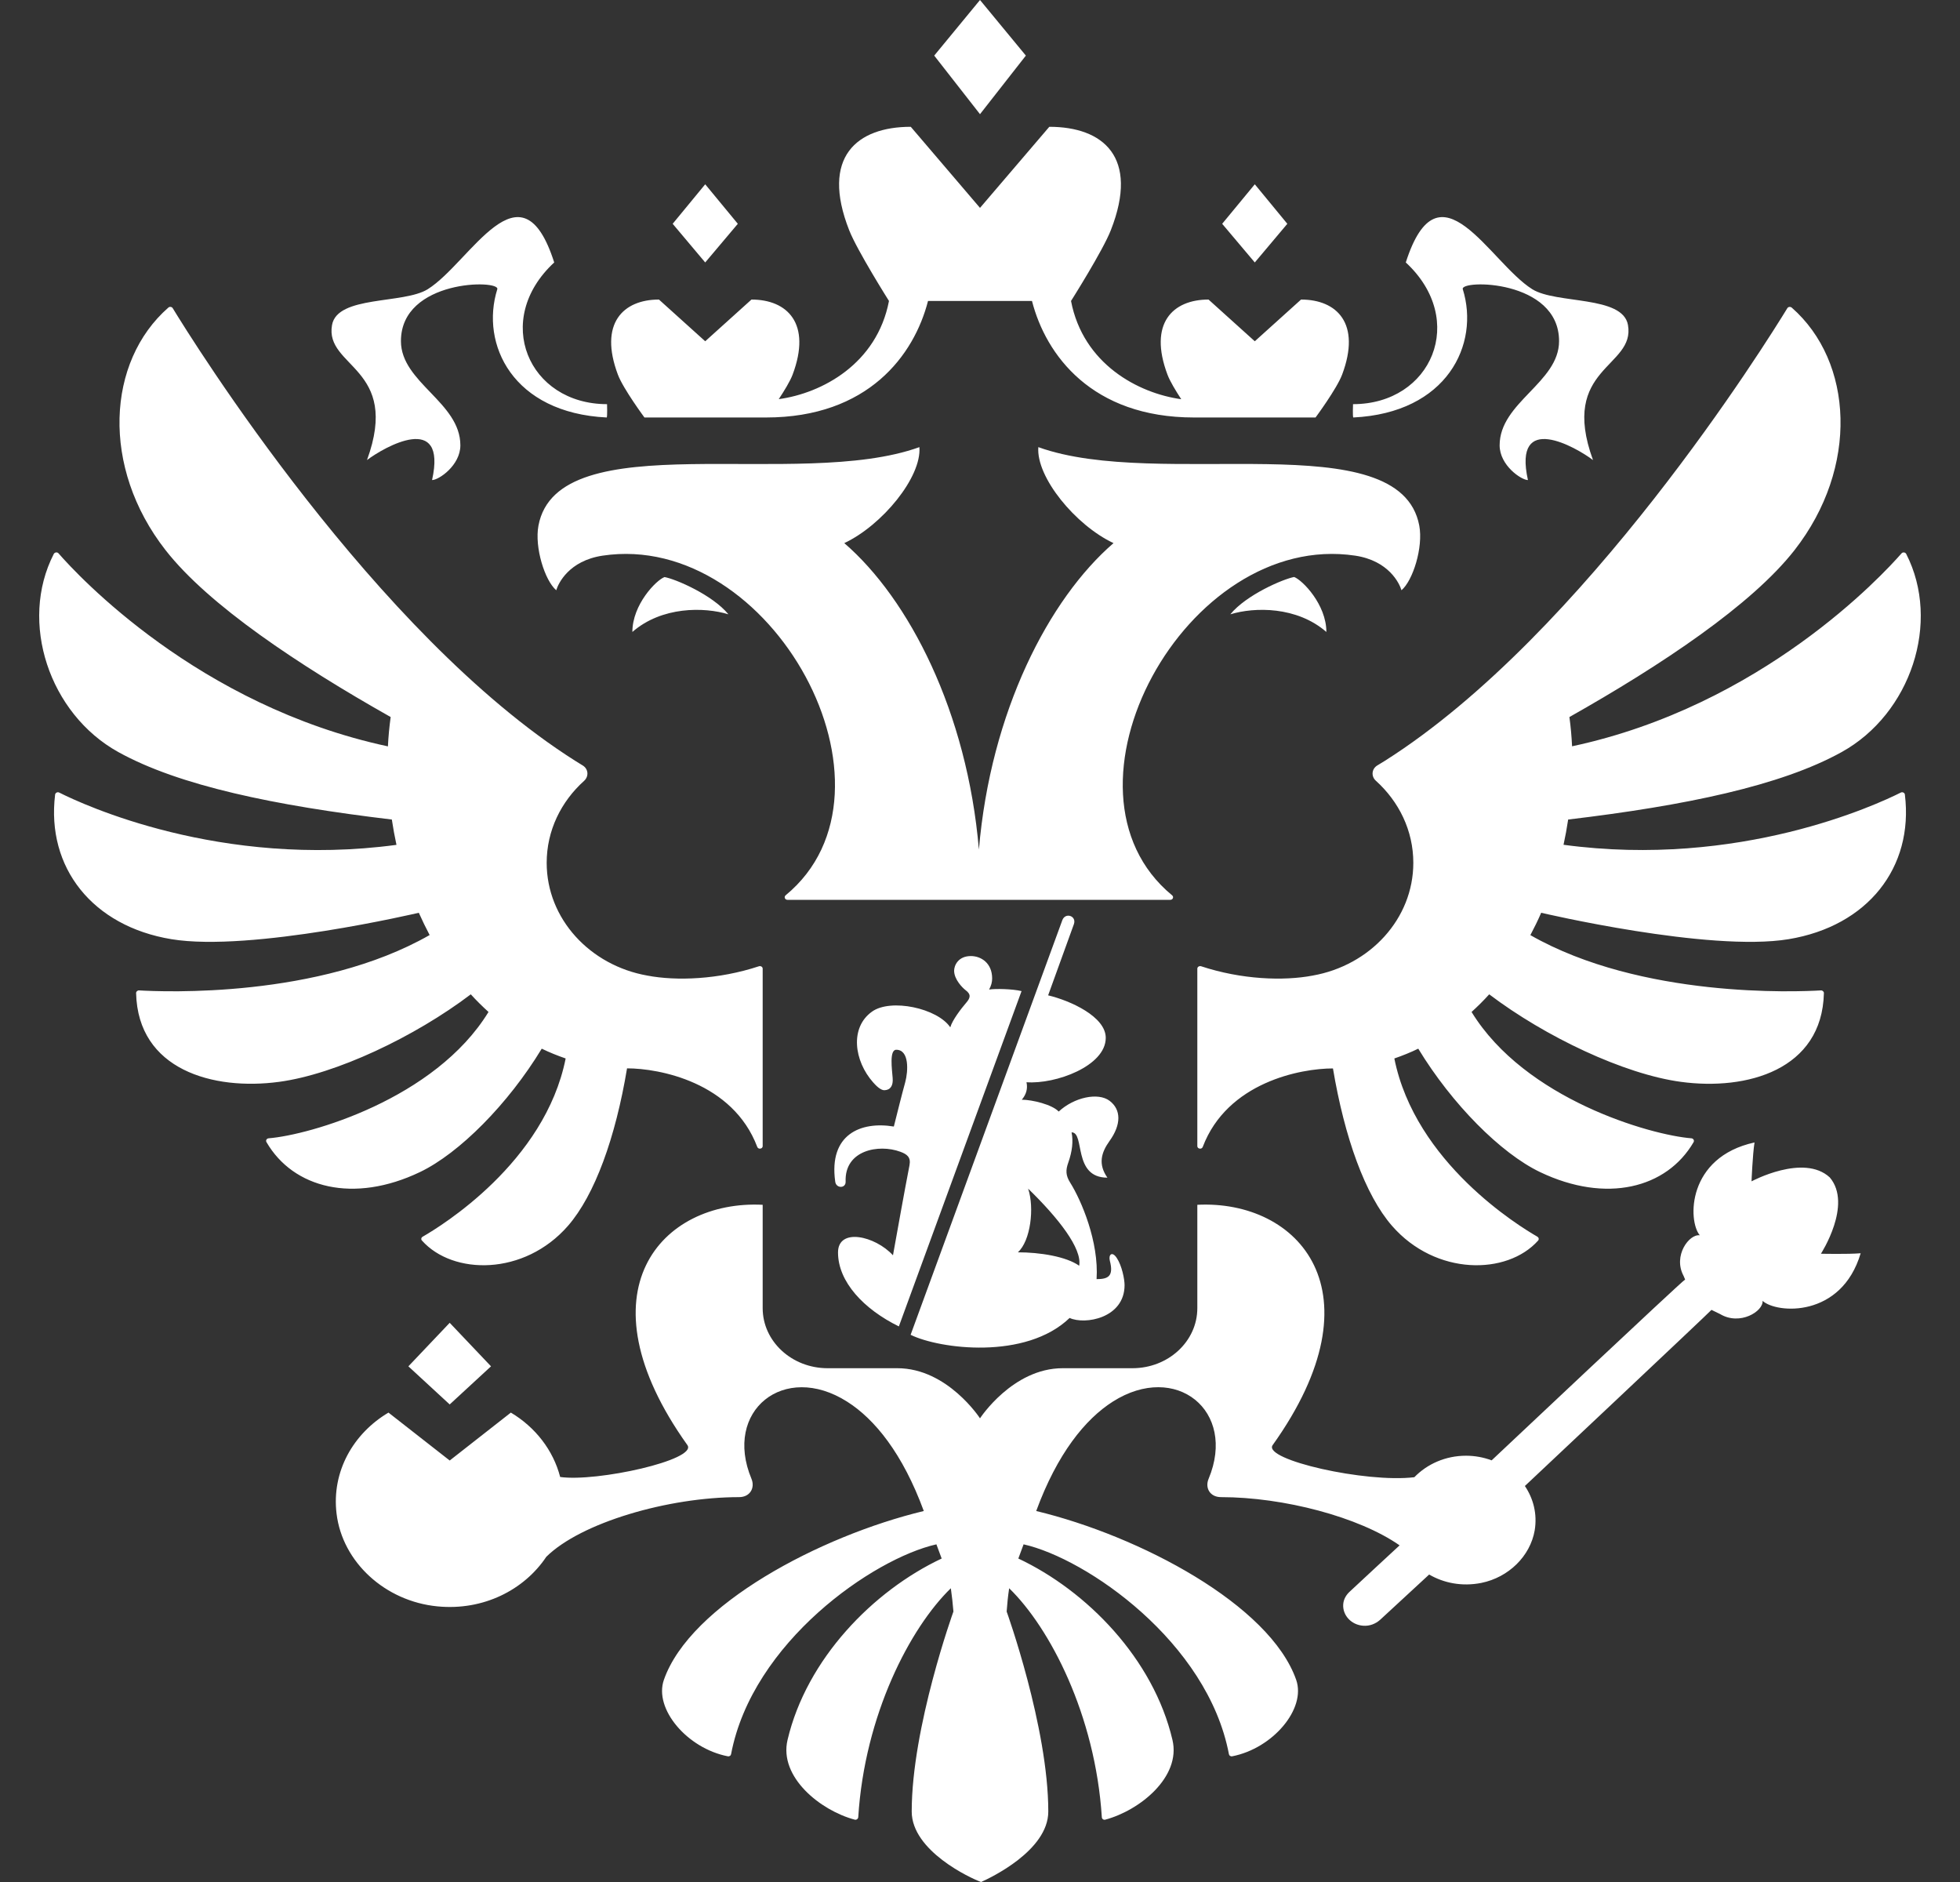<svg width="25" height="24" viewBox="0 0 25 24" fill="none" xmlns="http://www.w3.org/2000/svg">
<rect x="0" y="0" width="25" height="24" fill="#333333" stroke="none"/>
<path fill-rule="evenodd" clip-rule="evenodd" d="M8.066 8.059C8.441 7.732 8.981 7.739 9.291 7.834C9.088 7.586 8.615 7.383 8.476 7.359C8.37 7.398 8.066 7.709 8.066 8.059L8.066 8.059ZM6.868 6.703C7.115 5.389 10.183 6.26 11.727 5.702C11.757 6.085 11.252 6.699 10.769 6.926C11.595 7.639 12.336 9.077 12.486 10.834C12.635 9.077 13.377 7.639 14.203 6.926C13.719 6.699 13.214 6.085 13.244 5.702C14.789 6.26 17.856 5.389 18.103 6.703C18.155 6.981 18.021 7.405 17.876 7.527C17.85 7.439 17.714 7.151 17.287 7.086C15.125 6.761 13.321 10.076 14.95 11.417C14.975 11.437 14.961 11.475 14.927 11.475H10.044C10.011 11.475 9.997 11.437 10.021 11.417C11.65 10.076 9.846 6.761 7.685 7.086C7.257 7.151 7.121 7.439 7.095 7.527C6.95 7.405 6.816 6.981 6.868 6.703V6.703ZM6.343 3.688C6.381 3.564 5.114 3.56 5.114 4.35C5.114 4.879 5.872 5.13 5.872 5.679C5.872 5.935 5.596 6.122 5.511 6.122C5.706 5.241 4.899 5.702 4.681 5.867C5.114 4.681 4.139 4.689 4.235 4.145C4.302 3.765 5.149 3.88 5.456 3.688C6.001 3.347 6.645 2.019 7.069 3.347C6.278 4.078 6.738 5.154 7.743 5.154C7.743 5.154 7.748 5.312 7.739 5.324C6.541 5.266 6.123 4.39 6.343 3.688H6.343ZM20.319 5.867C20.101 5.702 19.294 5.241 19.489 6.122C19.405 6.122 19.128 5.935 19.128 5.679C19.128 5.13 19.886 4.879 19.886 4.35C19.886 3.56 18.619 3.564 18.658 3.688C18.877 4.39 18.459 5.266 17.261 5.324C17.252 5.312 17.258 5.154 17.258 5.154C18.262 5.154 18.722 4.078 17.931 3.347C18.356 2.019 19 3.347 19.544 3.688C19.851 3.88 20.699 3.765 20.765 4.145C20.861 4.689 19.886 4.681 20.319 5.867H20.319ZM16.918 8.059C16.542 7.732 16.003 7.739 15.693 7.834C15.895 7.586 16.369 7.383 16.507 7.358C16.613 7.398 16.918 7.709 16.918 8.059L16.918 8.059ZM11.916 0.709L12.5 0L13.085 0.709L12.5 1.456L11.916 0.709H11.916ZM8.58 2.854L8.995 2.35L9.411 2.854L8.995 3.347L8.58 2.854V2.854ZM5.209 17.424L5.736 16.869L6.263 17.424L5.736 17.91L5.209 17.424V17.424ZM15.589 2.854L16.005 2.35L16.42 2.854L16.005 3.347L15.589 2.854H15.589ZM16.78 5.324H15.23C13.927 5.324 13.34 4.528 13.163 3.838H11.837C11.66 4.528 11.074 5.324 9.77 5.324H8.22C8.22 5.324 7.949 4.958 7.881 4.777C7.636 4.124 7.949 3.82 8.405 3.82L8.995 4.352L9.585 3.82C10.042 3.82 10.355 4.124 10.11 4.777C10.079 4.86 10.004 4.983 9.933 5.09C10.483 5.015 11.185 4.641 11.339 3.838C11.339 3.838 10.933 3.195 10.831 2.935C10.464 2 10.932 1.617 11.617 1.617L12.5 2.651L13.384 1.617C14.068 1.617 14.536 2 14.169 2.935C14.068 3.195 13.661 3.838 13.661 3.838C13.815 4.641 14.517 5.015 15.067 5.091C14.996 4.983 14.922 4.86 14.891 4.777C14.646 4.124 14.958 3.82 15.415 3.82L16.005 4.352L16.595 3.82C17.052 3.82 17.364 4.124 17.119 4.777C17.051 4.958 16.78 5.324 16.78 5.324L16.78 5.324ZM0.755 10.107C1.054 10.258 2.809 11.076 5.057 10.774C5.034 10.667 5.014 10.559 4.998 10.451C3.502 10.273 2.285 10.02 1.51 9.591C0.627 9.102 0.24 7.933 0.686 7.064C0.698 7.042 0.73 7.038 0.746 7.056C0.99 7.336 2.527 9 4.948 9.518C4.954 9.393 4.966 9.268 4.983 9.144C3.807 8.48 2.659 7.716 2.112 7.016C1.285 5.959 1.361 4.61 2.148 3.922C2.156 3.915 2.167 3.912 2.177 3.914C2.188 3.915 2.198 3.921 2.203 3.93C2.452 4.338 4.781 8.085 7.338 9.703C7.369 9.723 7.4 9.742 7.432 9.761C7.505 9.805 7.513 9.9 7.451 9.957C7.156 10.222 6.973 10.592 6.973 11.003C6.973 11.718 7.526 12.312 8.257 12.441C8.629 12.512 9.165 12.492 9.681 12.322C9.704 12.315 9.728 12.33 9.728 12.353V14.616C9.728 14.652 9.672 14.661 9.659 14.626C9.346 13.8 8.408 13.624 7.998 13.624C7.851 14.507 7.587 15.239 7.245 15.632C6.687 16.272 5.777 16.263 5.382 15.82C5.375 15.813 5.372 15.803 5.374 15.794C5.376 15.784 5.382 15.776 5.391 15.771C5.623 15.638 6.95 14.827 7.215 13.498C7.111 13.462 7.008 13.421 6.91 13.373C6.482 14.079 5.858 14.707 5.356 14.947C4.513 15.35 3.741 15.154 3.399 14.565C3.386 14.544 3.401 14.518 3.427 14.516C3.948 14.474 5.549 14.018 6.231 12.905C6.153 12.834 6.076 12.759 6.005 12.68C5.292 13.221 4.283 13.699 3.561 13.796C2.717 13.91 1.759 13.642 1.736 12.664C1.736 12.645 1.753 12.629 1.774 12.63C2.075 12.648 4.063 12.734 5.48 11.924C5.431 11.831 5.385 11.736 5.342 11.64C5.342 11.64 3.201 12.144 2.187 11.977C1.179 11.811 0.589 11.063 0.703 10.133C0.706 10.11 0.733 10.096 0.755 10.107L0.755 10.107ZM19.658 11.64C19.616 11.737 19.57 11.831 19.52 11.925C20.937 12.734 22.924 12.648 23.226 12.63C23.247 12.629 23.265 12.646 23.264 12.665C23.241 13.642 22.284 13.911 21.439 13.796C20.717 13.699 19.709 13.221 18.995 12.68C18.924 12.759 18.848 12.834 18.77 12.905C19.452 14.018 21.052 14.475 21.574 14.516C21.599 14.518 21.614 14.544 21.602 14.565C21.259 15.154 20.487 15.35 19.644 14.947C19.142 14.707 18.519 14.079 18.09 13.373C17.992 13.421 17.889 13.462 17.785 13.498C18.051 14.827 19.378 15.638 19.61 15.771C19.618 15.776 19.624 15.784 19.626 15.794C19.628 15.803 19.625 15.813 19.619 15.82C19.224 16.263 18.313 16.272 17.755 15.632C17.413 15.239 17.15 14.507 17.002 13.625C16.592 13.625 15.655 13.8 15.341 14.626C15.328 14.661 15.272 14.652 15.272 14.616V12.353C15.272 12.33 15.297 12.315 15.32 12.322C15.835 12.492 16.371 12.512 16.743 12.441C17.474 12.312 18.027 11.718 18.027 11.003C18.027 10.592 17.844 10.222 17.549 9.956C17.487 9.9 17.495 9.805 17.568 9.761C17.6 9.742 17.631 9.723 17.663 9.703C20.218 8.086 22.546 4.342 22.797 3.931C22.808 3.912 22.836 3.908 22.854 3.923C23.639 4.611 23.715 5.959 22.889 7.016C22.342 7.715 21.194 8.48 20.018 9.144C20.035 9.268 20.046 9.393 20.052 9.517C22.471 9 24.007 7.339 24.254 7.057C24.27 7.038 24.303 7.042 24.314 7.064C24.759 7.934 24.373 9.102 23.49 9.591C22.715 10.02 21.499 10.273 20.002 10.451C19.986 10.559 19.966 10.667 19.943 10.773C22.189 11.076 23.943 10.259 24.245 10.107C24.267 10.096 24.295 10.11 24.297 10.133C24.411 11.064 23.821 11.811 22.813 11.977C21.799 12.144 19.658 11.64 19.658 11.64V11.64ZM5.736 18.625L6.516 18.014C6.827 18.199 7.056 18.492 7.145 18.835C7.614 18.901 8.893 18.618 8.769 18.43C7.367 16.467 8.439 15.299 9.728 15.364V16.682C9.728 17.105 10.099 17.448 10.556 17.448H11.446C12.085 17.448 12.5 18.087 12.5 18.087C12.5 18.087 12.916 17.448 13.554 17.448H14.444C14.902 17.448 15.272 17.105 15.272 16.682V15.364C16.561 15.299 17.634 16.467 16.232 18.43C16.108 18.616 17.423 18.913 18.04 18.838C18.203 18.67 18.437 18.564 18.699 18.564C18.811 18.564 18.922 18.584 19.026 18.623C19.026 18.623 21.45 16.339 21.494 16.317L21.474 16.27C21.336 16.013 21.547 15.733 21.681 15.753C21.526 15.568 21.518 14.757 22.379 14.569C22.354 14.732 22.341 15.065 22.341 15.065C22.341 15.065 23.006 14.707 23.339 15.015C23.633 15.361 23.226 15.988 23.226 15.988C23.226 15.988 23.566 15.996 23.733 15.982C23.487 16.811 22.66 16.752 22.482 16.589C22.493 16.721 22.194 16.909 21.941 16.758L21.83 16.704C21.811 16.73 19.45 18.95 19.45 18.95C19.558 19.11 19.61 19.307 19.575 19.517C19.518 19.844 19.244 20.115 18.894 20.186C18.647 20.235 18.415 20.187 18.229 20.079L17.604 20.656C17.548 20.706 17.473 20.738 17.389 20.732C17.236 20.722 17.122 20.598 17.133 20.457C17.138 20.393 17.171 20.338 17.216 20.297C17.226 20.286 17.852 19.707 17.852 19.707C17.336 19.346 16.373 19.092 15.574 19.092C15.433 19.092 15.367 18.974 15.416 18.858C15.778 17.991 14.999 17.363 14.194 17.874C13.843 18.097 13.486 18.536 13.217 19.269C14.539 19.587 16.197 20.464 16.533 21.422C16.662 21.792 16.235 22.296 15.717 22.397C15.708 22.399 15.698 22.397 15.69 22.392C15.682 22.387 15.677 22.379 15.675 22.37C15.404 20.941 13.86 19.875 13.056 19.694C13.016 19.802 13.029 19.767 12.989 19.875C13.864 20.287 14.713 21.155 14.955 22.189C15.066 22.662 14.536 23.088 14.098 23.205C14.076 23.211 14.055 23.196 14.054 23.174C13.97 21.868 13.391 20.758 12.872 20.254C12.857 20.352 12.847 20.451 12.84 20.551C12.84 20.551 13.371 22.025 13.371 23.101C13.371 23.602 12.624 23.951 12.514 24C12.376 23.951 11.629 23.602 11.629 23.101C11.629 22.025 12.161 20.551 12.161 20.551C12.153 20.451 12.142 20.352 12.128 20.254C11.609 20.758 11.029 21.867 10.947 23.174C10.945 23.195 10.923 23.211 10.902 23.205C10.464 23.088 9.934 22.662 10.045 22.189C10.288 21.156 11.136 20.287 12.011 19.875C11.971 19.767 11.985 19.802 11.944 19.694C11.14 19.875 9.596 20.941 9.325 22.37C9.323 22.379 9.318 22.387 9.31 22.392C9.302 22.397 9.292 22.399 9.283 22.397C8.765 22.296 8.338 21.792 8.468 21.422C8.802 20.464 10.462 19.587 11.783 19.269C11.514 18.536 11.157 18.097 10.806 17.875C10.001 17.363 9.223 17.991 9.585 18.858C9.633 18.974 9.567 19.092 9.427 19.092C8.523 19.092 7.409 19.417 6.968 19.853C6.687 20.274 6.166 20.543 5.579 20.485C4.912 20.42 4.368 19.921 4.293 19.304C4.227 18.764 4.508 18.279 4.955 18.014L5.736 18.625L5.736 18.625ZM11.485 14.688C11.207 14.585 10.771 14.668 10.786 15.068C10.79 15.158 10.662 15.158 10.653 15.066C10.57 14.468 10.976 14.296 11.401 14.366C11.453 14.16 11.497 13.98 11.546 13.802C11.585 13.658 11.599 13.387 11.432 13.387C11.341 13.387 11.378 13.639 11.386 13.748C11.394 13.843 11.359 13.9 11.282 13.903C11.233 13.905 11.173 13.844 11.137 13.803C10.894 13.529 10.837 13.105 11.122 12.901C11.361 12.729 11.957 12.857 12.121 13.101C12.146 13.009 12.264 12.857 12.321 12.791C12.377 12.727 12.391 12.682 12.315 12.626C12.278 12.598 12.17 12.491 12.17 12.379C12.17 12.313 12.221 12.192 12.384 12.192C12.512 12.192 12.655 12.28 12.655 12.478C12.655 12.522 12.644 12.569 12.616 12.619C12.697 12.606 12.917 12.611 13.03 12.639L11.465 16.915C11.017 16.695 10.689 16.346 10.689 15.972C10.689 15.653 11.161 15.759 11.39 16.008C11.463 15.604 11.529 15.23 11.601 14.858C11.62 14.756 11.568 14.719 11.485 14.688L11.485 14.688ZM13.698 11.784L13.369 12.693C13.651 12.76 14.104 12.964 14.104 13.235C14.104 13.595 13.463 13.829 13.093 13.801C13.111 13.883 13.09 13.957 13.033 14.024C13.167 14.024 13.421 14.086 13.504 14.175C13.7 13.993 14.007 13.927 14.153 14.038C14.3 14.149 14.305 14.339 14.151 14.552C14.045 14.7 14.005 14.847 14.125 15.018C13.678 15.018 13.843 14.44 13.668 14.44C13.691 14.552 13.677 14.682 13.626 14.826C13.592 14.921 13.592 14.989 13.65 15.081C13.794 15.31 14.018 15.837 13.987 16.312C14.134 16.312 14.208 16.276 14.156 16.077C14.137 16.003 14.183 15.95 14.244 16.041C14.311 16.142 14.344 16.314 14.344 16.388C14.344 16.811 13.837 16.897 13.643 16.807C13.083 17.346 11.983 17.203 11.615 17.022L13.551 11.732C13.591 11.632 13.733 11.68 13.698 11.784L13.698 11.784ZM13.765 16.141C13.805 15.923 13.501 15.534 13.114 15.158C13.196 15.403 13.145 15.825 12.983 15.97C13.264 15.97 13.598 16.023 13.765 16.141H13.765Z" fill="white"/>
</svg>
